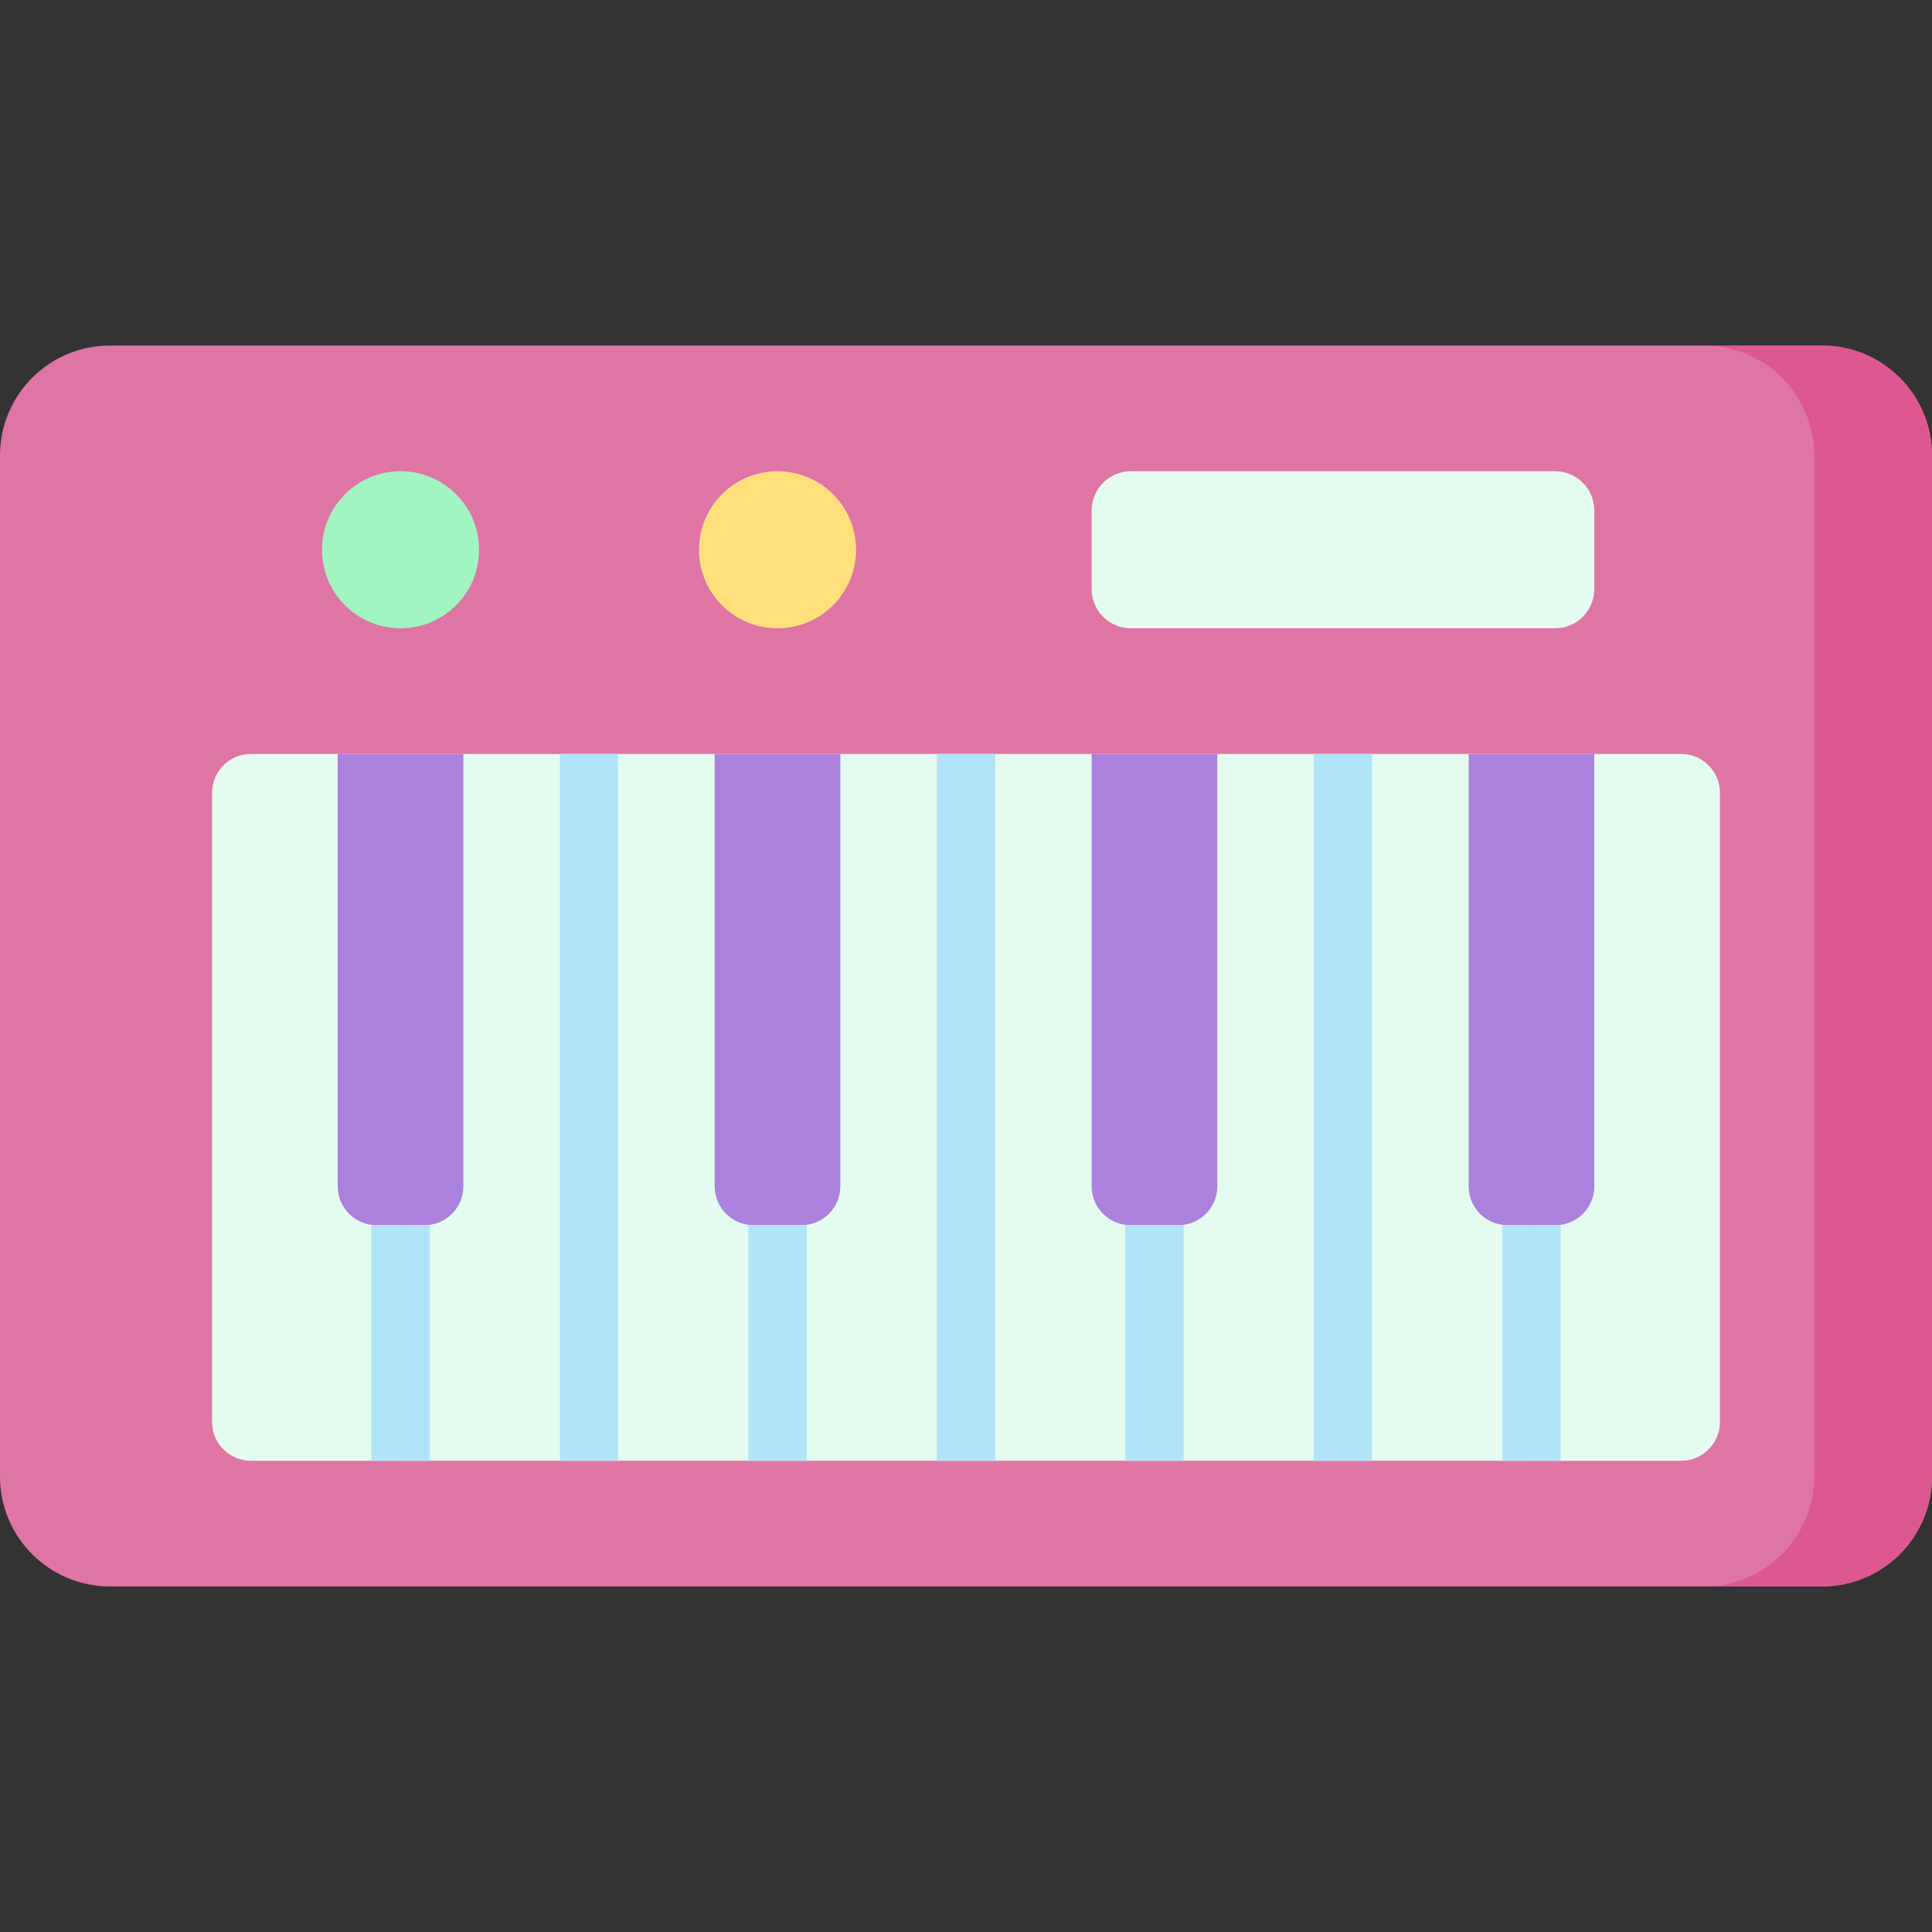 <svg id="Capa_1" enable-background="new 0 0 512 512" height="512" viewBox="0 0 512 512" width="512" xmlns="http://www.w3.org/2000/svg"><rect x="0" y="0" width="512" height="512" fill="#333333" stroke="none"/><g><g><path d="m0 391.285v-270.57c0-16.093 13.046-29.138 29.138-29.138h453.724c16.093 0 29.138 13.046 29.138 29.138v270.569c0 16.093-13.046 29.138-29.138 29.138h-453.724c-16.092.001-29.138-13.045-29.138-29.137z" fill="#df75a5"/></g><g><path d="m482.862 91.577h-31.22c16.093 0 29.138 13.046 29.138 29.138v270.569c0 16.092-13.046 29.138-29.138 29.138h31.22c16.093 0 29.138-13.046 29.138-29.138v-270.569c0-16.092-13.046-29.138-29.138-29.138z" fill="#dd5790"/></g><g><path d="m106.146 199.805h49.951v187.317h-49.951z" fill="#e4fbef"/></g><g><path d="m106.146 199.805v187.317h-39.649c-5.69 0-10.302-4.612-10.302-10.302v-166.713c0-5.69 4.612-10.302 10.302-10.302z" fill="#e4fbef"/></g><g><path d="m112.495 324.683h-12.697c-5.69 0-10.302-4.612-10.302-10.302v-114.576h33.301v114.576c0 5.69-4.613 10.302-10.302 10.302z" fill="#ac80dd"/></g><g><path d="m206.049 199.805h49.951v187.317h-49.951z" fill="#e4fbef"/></g><g><path d="m156.098 199.805h49.951v187.317h-49.951z" fill="#e4fbef"/></g><g><path d="m212.397 324.683h-12.697c-5.69 0-10.302-4.612-10.302-10.302v-114.576h33.301v114.576c0 5.69-4.612 10.302-10.302 10.302z" fill="#ac80dd"/></g><g><path d="m305.951 199.805h49.951v187.317h-49.951z" fill="#e4fbef"/></g><g><path d="m256 199.805h49.951v187.317h-49.951z" fill="#e4fbef"/></g><g><path d="m312.3 324.683h-12.697c-5.69 0-10.302-4.612-10.302-10.302v-114.576h33.301v114.576c0 5.69-4.613 10.302-10.302 10.302z" fill="#ac80dd"/></g><g><path d="m405.854 199.805v187.317h39.649c5.69 0 10.302-4.612 10.302-10.302v-166.713c0-5.69-4.612-10.302-10.302-10.302z" fill="#e4fbef"/></g><g><path d="m355.903 199.805h49.951v187.317h-49.951z" fill="#e4fbef"/></g><g><path d="m412.202 324.683h-12.697c-5.69 0-10.302-4.612-10.302-10.302v-114.576h33.301v114.576c0 5.69-4.612 10.302-10.302 10.302z" fill="#ac80dd"/></g><g><circle cx="106.146" cy="145.691" fill="#a2f4c1" r="20.813"/></g><g><circle cx="206.049" cy="145.691" fill="#ffe07d" r="20.813"/></g><g><path d="m412.098 166.504h-112.39c-5.747 0-10.407-4.659-10.407-10.407v-20.813c0-5.747 4.659-10.407 10.407-10.407h112.39c5.747 0 10.406 4.659 10.406 10.407v20.813c0 5.748-4.659 10.407-10.406 10.407z" fill="#e4fbef"/></g><g><path d="m398.128 324.683h15.453v62.439h-15.453z" fill="#b1e4f9"/></g><g><path d="m298.225 324.683h15.453v62.439h-15.453z" fill="#b1e4f9"/></g><g><path d="m198.322 324.683h15.453v62.439h-15.453z" fill="#b1e4f9"/></g><g><path d="m98.42 324.683h15.453v62.439h-15.453z" fill="#b1e4f9"/></g><g><path d="m148.371 199.805h15.453v187.317h-15.453z" fill="#b1e4f9"/></g><g><path d="m248.274 199.805h15.453v187.317h-15.453z" fill="#b1e4f9"/></g><g><path d="m348.176 199.805h15.453v187.317h-15.453z" fill="#b1e4f9"/></g></g></svg>